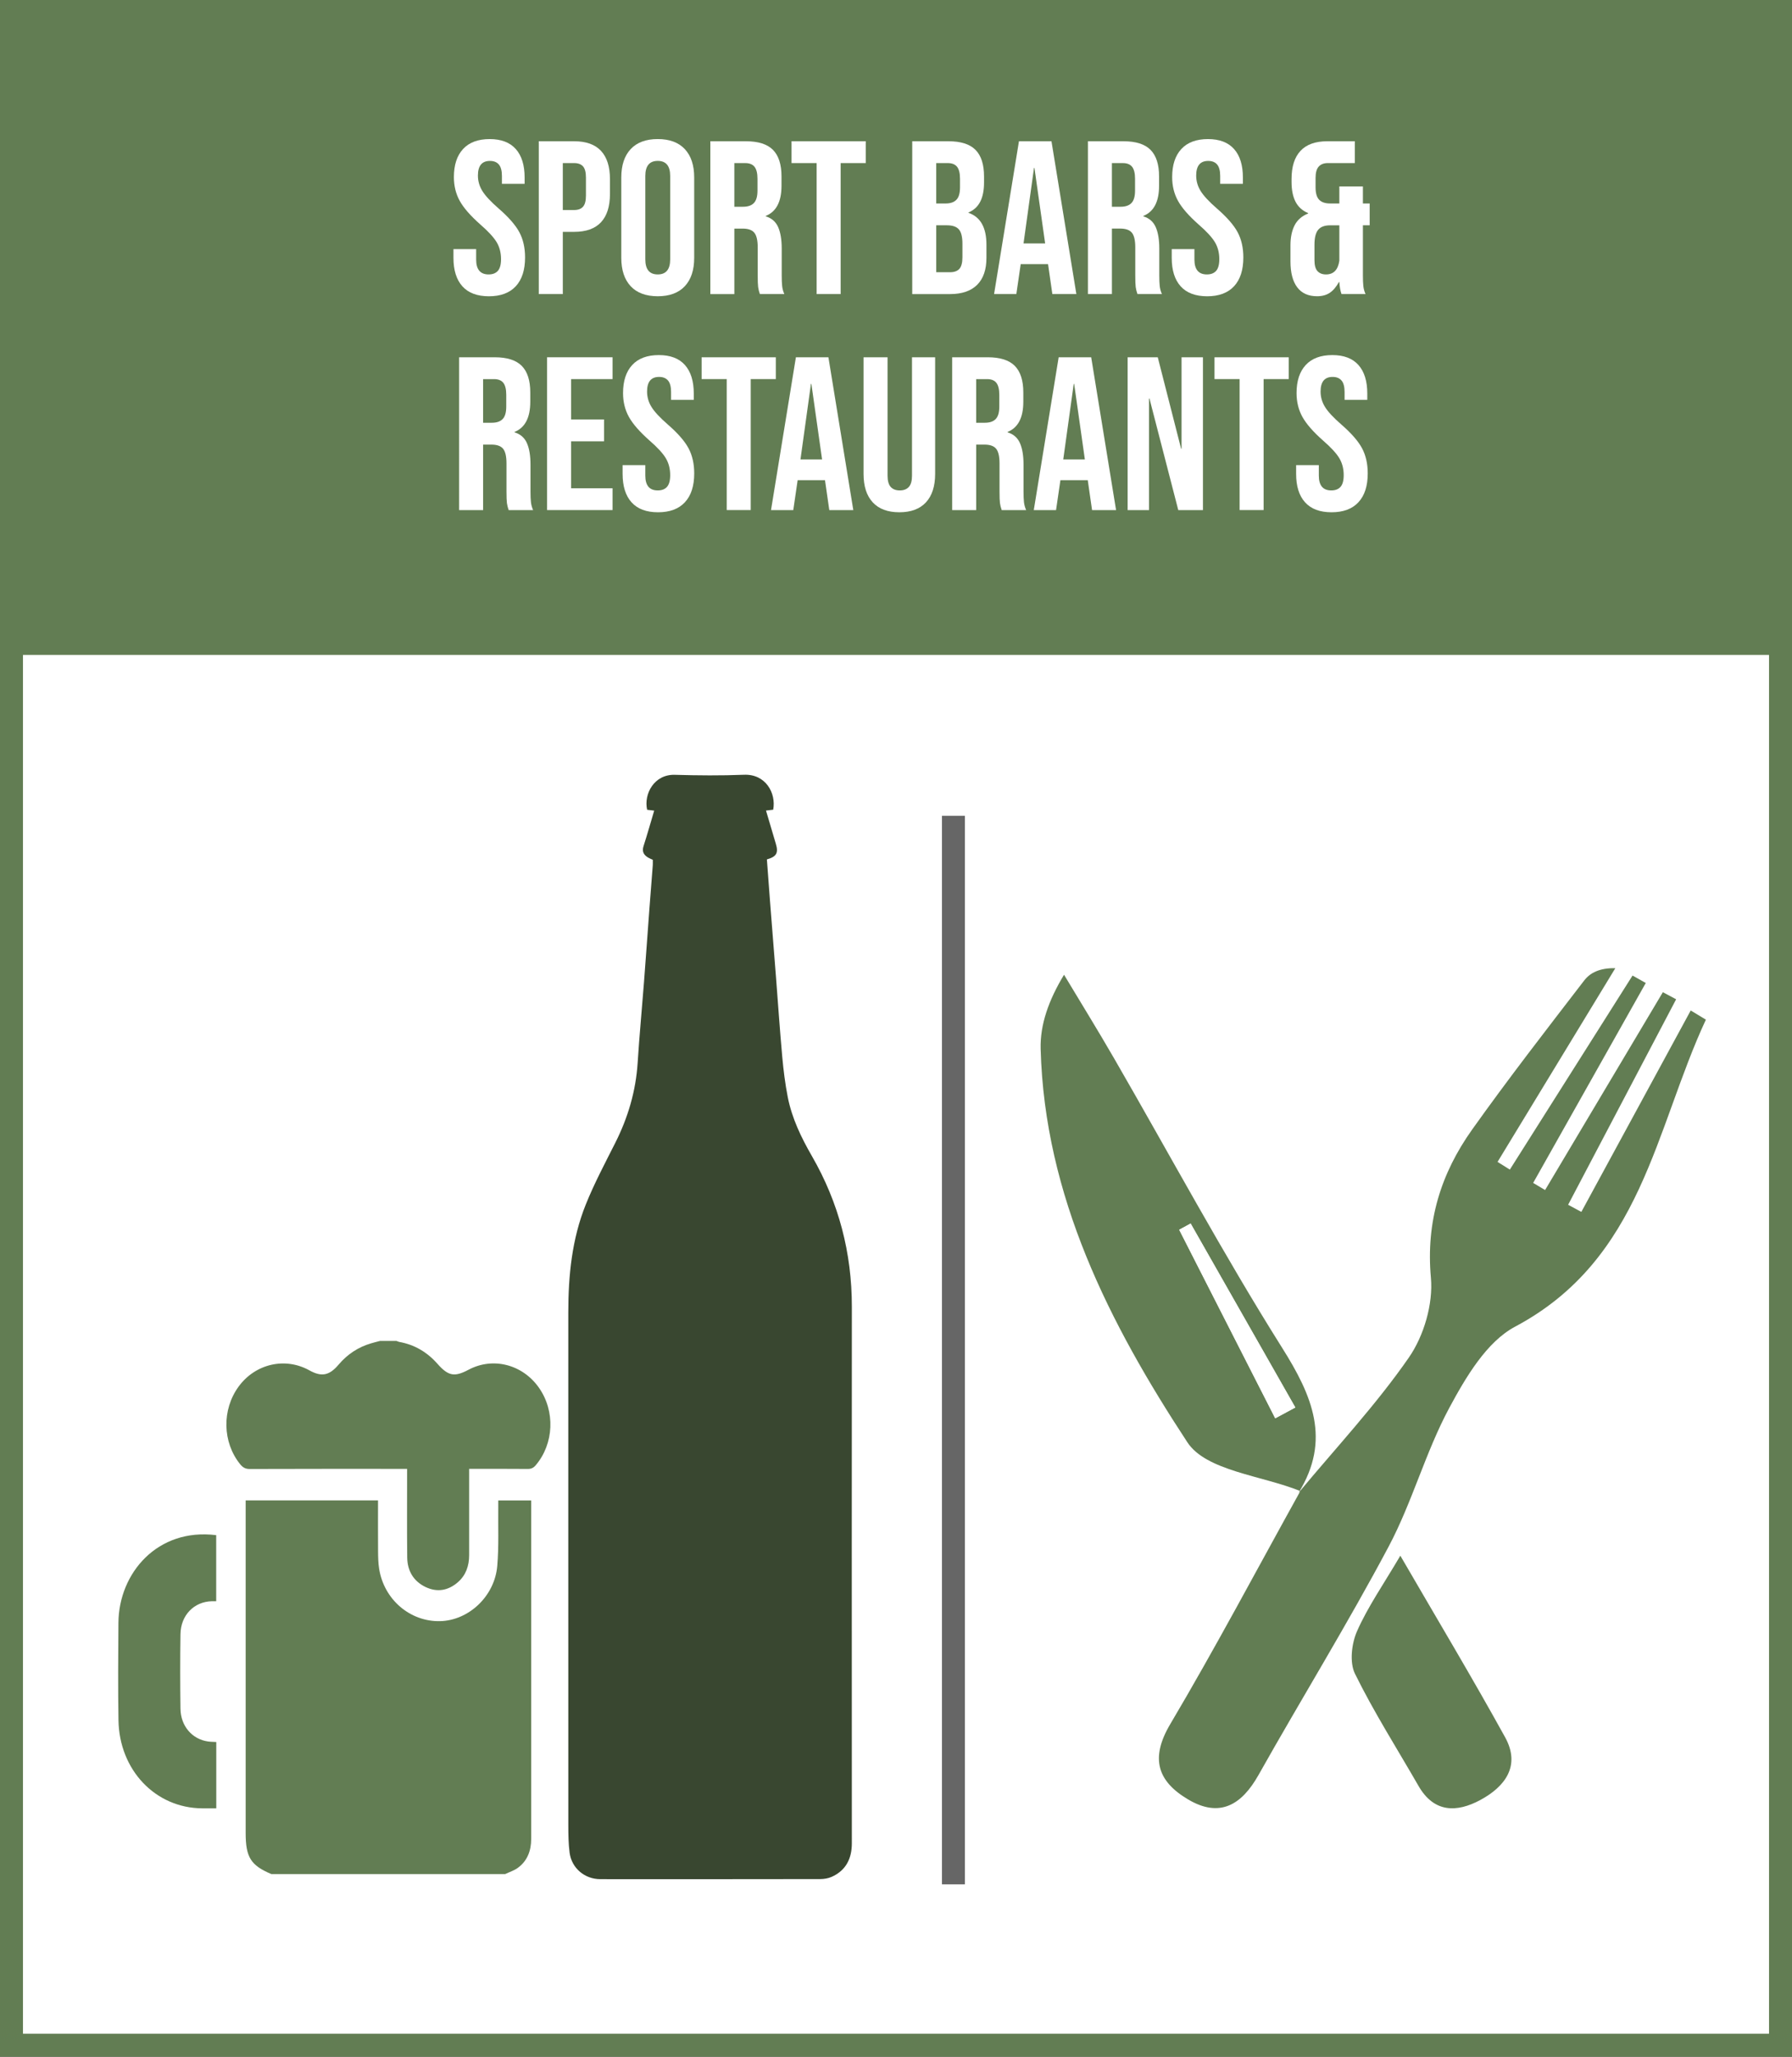 <?xml version="1.0" encoding="utf-8"?>
<!-- Generator: Adobe Illustrator 16.0.0, SVG Export Plug-In . SVG Version: 6.00 Build 0)  -->
<!DOCTYPE svg PUBLIC "-//W3C//DTD SVG 1.1//EN" "http://www.w3.org/Graphics/SVG/1.1/DTD/svg11.dtd">
<svg version="1.1" id="Layer_1" xmlns="http://www.w3.org/2000/svg" xmlns:xlink="http://www.w3.org/1999/xlink" x="0px" y="0px"
	 width="156px" height="179px" viewBox="0 0 156 179" enable-background="new 0 0 156 179" xml:space="preserve">
<rect x="0" y="0" width="156" height="179" fill="#333333" stroke="none"/>
<path fill-rule="evenodd" clip-rule="evenodd" d="M87.09,158.654"/>
<rect x="1" y="1" fill-rule="evenodd" clip-rule="evenodd" fill="#FFFFFF" stroke="#627D53" stroke-width="2" stroke-miterlimit="10" width="154" height="177"/>
<rect x="1" y="1" fill-rule="evenodd" clip-rule="evenodd" fill="#627D53" width="154" height="56"/>
<g>
	<path fill="#FFFFFF" d="M40.254,24.92c-0.52-0.577-0.779-1.403-0.779-2.48v-0.76h1.976v0.912c0,0.861,0.361,1.292,1.083,1.292
		c0.354,0,0.624-0.104,0.808-0.313c0.183-0.209,0.275-0.548,0.275-1.017c0-0.558-0.127-1.048-0.38-1.473
		c-0.254-0.424-0.722-0.934-1.406-1.529c-0.861-0.76-1.463-1.446-1.805-2.062c-0.342-0.614-0.513-1.308-0.513-2.08
		c0-1.052,0.266-1.865,0.798-2.441c0.532-0.576,1.305-0.865,2.318-0.865c1,0,1.758,0.289,2.271,0.865
		c0.513,0.576,0.77,1.402,0.77,2.479v0.551h-1.976v-0.684c0-0.455-0.089-0.788-0.266-0.997c-0.178-0.209-0.437-0.313-0.779-0.313
		c-0.697,0-1.045,0.424-1.045,1.273c0,0.48,0.13,0.93,0.39,1.349c0.259,0.418,0.731,0.925,1.416,1.52
		c0.874,0.761,1.476,1.45,1.805,2.071c0.33,0.621,0.494,1.35,0.494,2.186c0,1.089-0.269,1.925-0.808,2.508
		c-0.538,0.582-1.32,0.873-2.346,0.873C41.54,25.783,40.773,25.496,40.254,24.92z"/>
	<path fill="#FFFFFF" d="M46.904,12.294h3.078c1.039,0,1.817,0.278,2.337,0.836s0.779,1.374,0.779,2.45v1.312
		c0,1.077-0.26,1.894-0.779,2.451s-1.298,0.836-2.337,0.836h-0.988v5.415h-2.09V12.294z M49.982,18.279
		c0.342,0,0.599-0.096,0.77-0.285c0.171-0.19,0.256-0.514,0.256-0.969v-1.578c0-0.455-0.085-0.778-0.256-0.969
		c-0.171-0.189-0.427-0.285-0.77-0.285h-0.988v4.086H49.982z"/>
	<path fill="#FFFFFF" d="M54.903,24.91c-0.544-0.583-0.817-1.406-0.817-2.471v-6.992c0-1.063,0.272-1.887,0.817-2.47
		c0.544-0.582,1.33-0.874,2.356-0.874c1.026,0,1.812,0.292,2.356,0.874c0.545,0.583,0.817,1.406,0.817,2.47v6.992
		c0,1.064-0.272,1.888-0.817,2.471c-0.544,0.582-1.33,0.873-2.356,0.873C56.233,25.783,55.447,25.492,54.903,24.91z M58.342,22.572
		v-7.258c0-0.873-0.361-1.311-1.083-1.311c-0.722,0-1.083,0.438-1.083,1.311v7.258c0,0.875,0.361,1.312,1.083,1.312
		C57.981,23.884,58.342,23.447,58.342,22.572z"/>
	<path fill="#FFFFFF" d="M61.838,12.294h3.097c1.077,0,1.862,0.25,2.356,0.751c0.494,0.5,0.741,1.27,0.741,2.308v0.817
		c0,1.381-0.456,2.254-1.368,2.622v0.038c0.506,0.152,0.865,0.463,1.074,0.931c0.209,0.469,0.313,1.096,0.313,1.881v2.337
		c0,0.381,0.012,0.688,0.038,0.922s0.089,0.465,0.19,0.693h-2.128c-0.076-0.215-0.126-0.418-0.152-0.607
		c-0.025-0.19-0.038-0.533-0.038-1.026v-2.433c0-0.607-0.098-1.031-0.294-1.272s-0.535-0.361-1.017-0.361h-0.722v5.7h-2.09V12.294z
		 M64.688,17.994c0.418,0,0.731-0.107,0.94-0.323s0.313-0.576,0.313-1.083v-1.026c0-0.481-0.085-0.829-0.256-1.045
		c-0.171-0.215-0.44-0.323-0.808-0.323h-0.95v3.801H64.688z"/>
	<path fill="#FFFFFF" d="M71.091,14.193h-2.185v-1.899h6.46v1.899h-2.185v11.4h-2.09V14.193z"/>
	<path fill="#FFFFFF" d="M79.413,12.294h3.154c1.076,0,1.862,0.25,2.356,0.751c0.494,0.5,0.741,1.27,0.741,2.308v0.532
		c0,0.684-0.111,1.242-0.333,1.672c-0.222,0.431-0.56,0.741-1.016,0.932v0.037c1.038,0.355,1.558,1.279,1.558,2.774v1.14
		c0,1.026-0.269,1.809-0.807,2.347c-0.539,0.538-1.327,0.808-2.366,0.808h-3.287V12.294z M82.32,17.709
		c0.418,0,0.731-0.107,0.94-0.323s0.313-0.576,0.313-1.083v-0.741c0-0.481-0.085-0.829-0.256-1.045
		c-0.171-0.215-0.44-0.323-0.808-0.323h-1.007v3.516H82.32z M82.7,23.693c0.367,0,0.64-0.098,0.817-0.294s0.266-0.535,0.266-1.017
		v-1.159c0-0.608-0.104-1.028-0.313-1.263s-0.554-0.352-1.036-0.352h-0.931v4.084H82.7z"/>
	<path fill="#FFFFFF" d="M88.704,12.294h2.831l2.166,13.3h-2.09l-0.38-2.641v0.037h-2.375l-0.38,2.604h-1.938L88.704,12.294z
		 M90.983,21.186l-0.931-6.574h-0.038l-0.912,6.574H90.983z"/>
	<path fill="#FFFFFF" d="M94.707,12.294h3.097c1.077,0,1.862,0.25,2.356,0.751c0.494,0.5,0.741,1.27,0.741,2.308v0.817
		c0,1.381-0.456,2.254-1.368,2.622v0.038c0.506,0.152,0.865,0.463,1.074,0.931c0.209,0.469,0.313,1.096,0.313,1.881v2.337
		c0,0.381,0.012,0.688,0.038,0.922s0.089,0.465,0.19,0.693H99.02c-0.076-0.215-0.126-0.418-0.152-0.607
		c-0.025-0.19-0.038-0.533-0.038-1.026v-2.433c0-0.607-0.098-1.031-0.294-1.272S98,19.894,97.519,19.894h-0.722v5.7h-2.09V12.294z
		 M97.557,17.994c0.418,0,0.731-0.107,0.94-0.323s0.313-0.576,0.313-1.083v-1.026c0-0.481-0.085-0.829-0.256-1.045
		c-0.171-0.215-0.44-0.323-0.808-0.323h-0.95v3.801H97.557z"/>
	<path fill="#FFFFFF" d="M102.782,24.92c-0.52-0.577-0.779-1.403-0.779-2.48v-0.76h1.976v0.912c0,0.861,0.361,1.292,1.083,1.292
		c0.354,0,0.624-0.104,0.808-0.313c0.183-0.209,0.275-0.548,0.275-1.017c0-0.558-0.127-1.048-0.38-1.473
		c-0.254-0.424-0.722-0.934-1.406-1.529c-0.861-0.76-1.463-1.446-1.805-2.062c-0.342-0.614-0.513-1.308-0.513-2.08
		c0-1.052,0.266-1.865,0.798-2.441c0.532-0.576,1.305-0.865,2.318-0.865c1,0,1.758,0.289,2.271,0.865
		c0.513,0.576,0.77,1.402,0.77,2.479v0.551h-1.976v-0.684c0-0.455-0.089-0.788-0.266-0.997c-0.178-0.209-0.437-0.313-0.779-0.313
		c-0.697,0-1.045,0.424-1.045,1.273c0,0.48,0.13,0.93,0.39,1.349c0.259,0.418,0.731,0.925,1.416,1.52
		c0.874,0.761,1.476,1.45,1.805,2.071c0.33,0.621,0.494,1.35,0.494,2.186c0,1.089-0.269,1.925-0.808,2.508
		c-0.538,0.582-1.32,0.873-2.346,0.873C104.068,25.783,103.302,25.496,102.782,24.92z"/>
	<path fill="#FFFFFF" d="M112.928,25.005c-0.393-0.52-0.589-1.272-0.589-2.261v-1.387c0-0.697,0.12-1.279,0.361-1.748
		s0.633-0.811,1.178-1.027v-0.037c-0.494-0.203-0.858-0.529-1.093-0.979s-0.351-1.029-0.351-1.738V15.58
		c0-1.076,0.259-1.893,0.779-2.45c0.519-0.558,1.298-0.836,2.337-0.836h2.394v1.899h-2.356c-0.342,0-0.605,0.102-0.789,0.305
		s-0.275,0.531-0.275,0.988v0.816c0,0.507,0.104,0.867,0.313,1.083s0.522,0.323,0.94,0.323h0.817v-1.482h2.052v1.482h0.589v1.9
		h-0.589v4.369c0,0.381,0.012,0.688,0.038,0.922c0.025,0.234,0.088,0.465,0.19,0.693h-2.09c-0.102-0.278-0.165-0.627-0.19-1.045
		h-0.038c-0.228,0.418-0.491,0.729-0.788,0.932c-0.298,0.201-0.668,0.303-1.112,0.303C113.897,25.783,113.32,25.524,112.928,25.005z
		 M116.595,22.687v-3.077h-0.798c-0.481,0-0.83,0.129-1.045,0.389c-0.216,0.26-0.323,0.693-0.323,1.302v1.349
		c0,0.443,0.089,0.76,0.266,0.95s0.424,0.285,0.741,0.285C116.094,23.884,116.481,23.484,116.595,22.687z"/>
	<path fill="#FFFFFF" d="M39.968,31.094h3.097c1.077,0,1.862,0.25,2.356,0.75c0.494,0.501,0.741,1.271,0.741,2.309v0.817
		c0,1.38-0.456,2.255-1.368,2.622v0.037c0.506,0.152,0.865,0.463,1.074,0.932s0.313,1.096,0.313,1.881v2.337
		c0,0.38,0.012,0.688,0.038,0.922s0.089,0.466,0.19,0.693h-2.128c-0.076-0.216-0.126-0.418-0.152-0.608
		c-0.025-0.189-0.038-0.531-0.038-1.025v-2.432c0-0.608-0.098-1.033-0.294-1.273s-0.535-0.361-1.017-0.361h-0.722v5.7h-2.09V31.094z
		 M42.818,36.793c0.418,0,0.731-0.107,0.94-0.322s0.313-0.576,0.313-1.083v-1.026c0-0.48-0.085-0.829-0.256-1.045
		c-0.171-0.215-0.44-0.322-0.808-0.322h-0.95v3.799H42.818z"/>
	<path fill="#FFFFFF" d="M47.625,31.094h5.7v1.9h-3.61v3.515h2.869v1.899h-2.869v4.086h3.61v1.899h-5.7V31.094z"/>
	<path fill="#FFFFFF" d="M54.979,43.719c-0.52-0.576-0.779-1.402-0.779-2.479v-0.761h1.976v0.912c0,0.861,0.361,1.292,1.083,1.292
		c0.354,0,0.624-0.104,0.808-0.313c0.183-0.209,0.275-0.548,0.275-1.017c0-0.557-0.127-1.048-0.38-1.473
		c-0.254-0.424-0.722-0.934-1.406-1.529c-0.861-0.76-1.463-1.447-1.805-2.062c-0.342-0.614-0.513-1.308-0.513-2.081
		c0-1.051,0.266-1.864,0.798-2.441c0.532-0.576,1.305-0.864,2.318-0.864c1,0,1.758,0.288,2.271,0.864
		c0.513,0.577,0.77,1.403,0.77,2.48v0.551h-1.976v-0.684c0-0.457-0.089-0.789-0.266-0.998c-0.178-0.209-0.437-0.313-0.779-0.313
		c-0.697,0-1.045,0.425-1.045,1.272c0,0.482,0.13,0.932,0.39,1.35c0.259,0.418,0.731,0.924,1.416,1.52
		c0.874,0.76,1.476,1.451,1.805,2.071c0.33,0.62,0.494,1.349,0.494,2.185c0,1.09-0.269,1.926-0.808,2.508
		c-0.538,0.584-1.32,0.875-2.346,0.875C56.264,44.584,55.498,44.295,54.979,43.719z"/>
	<path fill="#FFFFFF" d="M63.263,32.994h-2.185v-1.9h6.46v1.9h-2.185v11.399h-2.09V32.994z"/>
	<path fill="#FFFFFF" d="M69.286,31.094h2.831l2.166,13.3h-2.09l-0.38-2.642v0.039h-2.375l-0.38,2.603H67.12L69.286,31.094z
		 M71.565,39.985l-0.931-6.573h-0.038l-0.912,6.573H71.565z"/>
	<path fill="#FFFFFF" d="M75.973,43.719c-0.532-0.576-0.798-1.402-0.798-2.479V31.094h2.09v10.298c0,0.456,0.092,0.786,0.275,0.987
		c0.184,0.203,0.447,0.305,0.789,0.305c0.342,0,0.605-0.102,0.789-0.305c0.184-0.201,0.275-0.531,0.275-0.987V31.094h2.014V41.24
		c0,1.076-0.266,1.902-0.798,2.479c-0.532,0.576-1.305,0.865-2.318,0.865S76.505,44.295,75.973,43.719z"/>
	<path fill="#FFFFFF" d="M82.889,31.094h3.097c1.077,0,1.862,0.25,2.356,0.75c0.494,0.501,0.741,1.271,0.741,2.309v0.817
		c0,1.38-0.456,2.255-1.368,2.622v0.037c0.506,0.152,0.865,0.463,1.074,0.932s0.313,1.096,0.313,1.881v2.337
		c0,0.38,0.012,0.688,0.038,0.922s0.089,0.466,0.19,0.693h-2.128c-0.076-0.216-0.126-0.418-0.152-0.608
		c-0.025-0.189-0.038-0.531-0.038-1.025v-2.432c0-0.608-0.098-1.033-0.294-1.273s-0.535-0.361-1.017-0.361h-0.722v5.7h-2.09V31.094z
		 M85.739,36.793c0.418,0,0.731-0.107,0.94-0.322s0.313-0.576,0.313-1.083v-1.026c0-0.48-0.085-0.829-0.256-1.045
		c-0.171-0.215-0.44-0.322-0.808-0.322h-0.95v3.799H85.739z"/>
	<path fill="#FFFFFF" d="M92.161,31.094h2.831l2.166,13.3h-2.09l-0.38-2.642v0.039h-2.375l-0.38,2.603h-1.938L92.161,31.094z
		 M94.441,39.985l-0.931-6.573h-0.038l-0.912,6.573H94.441z"/>
	<path fill="#FFFFFF" d="M98.165,31.094h2.622l2.033,7.961h0.038v-7.961h1.862v13.3h-2.147l-2.508-9.709h-0.038v9.709h-1.862V31.094
		z"/>
	<path fill="#FFFFFF" d="M107.912,32.994h-2.185v-1.9h6.46v1.9h-2.185v11.399h-2.09V32.994z"/>
	<path fill="#FFFFFF" d="M113.611,43.719c-0.52-0.576-0.779-1.402-0.779-2.479v-0.761h1.976v0.912c0,0.861,0.361,1.292,1.083,1.292
		c0.354,0,0.624-0.104,0.808-0.313c0.183-0.209,0.275-0.548,0.275-1.017c0-0.557-0.127-1.048-0.38-1.473
		c-0.254-0.424-0.722-0.934-1.406-1.529c-0.861-0.76-1.463-1.447-1.805-2.062c-0.342-0.614-0.513-1.308-0.513-2.081
		c0-1.051,0.266-1.864,0.798-2.441c0.532-0.576,1.305-0.864,2.318-0.864c1,0,1.758,0.288,2.271,0.864
		c0.513,0.577,0.77,1.403,0.77,2.48v0.551h-1.976v-0.684c0-0.457-0.089-0.789-0.266-0.998c-0.178-0.209-0.437-0.313-0.779-0.313
		c-0.697,0-1.045,0.425-1.045,1.272c0,0.482,0.13,0.932,0.39,1.35c0.259,0.418,0.731,0.924,1.416,1.52
		c0.874,0.76,1.476,1.451,1.805,2.071c0.33,0.62,0.494,1.349,0.494,2.185c0,1.09-0.269,1.926-0.808,2.508
		c-0.538,0.584-1.32,0.875-2.346,0.875C114.897,44.584,114.131,44.295,113.611,43.719z"/>
</g>
<g>
	<line fill="none" stroke="#666666" stroke-width="2" stroke-miterlimit="10" x1="83" y1="71" x2="83" y2="164"/>
	<g>
		<path fill-rule="evenodd" clip-rule="evenodd" fill="#627D53" d="M113.06,129.902c3.231-3.891,6.713-7.605,9.583-11.747
			c1.312-1.888,2.127-4.676,1.922-6.944c-0.443-4.892,0.869-9.082,3.593-12.908c3.134-4.404,6.452-8.679,9.751-12.967
			c0.513-0.669,1.339-1.098,2.711-1.073c-3.417,5.623-6.836,11.242-10.253,16.861c0.356,0.225,0.713,0.444,1.07,0.669
			c3.561-5.63,7.12-11.259,10.682-16.889c0.384,0.214,0.768,0.432,1.151,0.648c-3.268,5.799-6.534,11.599-9.803,17.401
			c0.347,0.207,0.693,0.41,1.039,0.618c3.418-5.738,6.835-11.479,10.252-17.218c0.386,0.203,0.771,0.41,1.156,0.617
			c-3.135,5.959-6.271,11.922-9.404,17.884c0.384,0.207,0.769,0.414,1.152,0.621c3.173-5.844,6.347-11.687,9.521-17.53
			c0.439,0.266,0.879,0.533,1.32,0.798c-4.434,9.521-5.56,20.848-16.607,26.719c-2.487,1.32-4.307,4.424-5.736,7.079
			c-2.069,3.854-3.222,8.199-5.273,12.06c-3.58,6.736-7.59,13.239-11.333,19.887c-1.471,2.611-3.377,3.745-6.119,2.126
			c-2.66-1.572-3.332-3.569-1.562-6.557c3.947-6.662,7.571-13.514,11.327-20.287L113.06,129.902z"/>
		<path fill-rule="evenodd" clip-rule="evenodd" fill="#627D53" d="M113.199,129.771c-3.365-1.361-8.201-1.752-9.836-4.248
			c-6.785-10.342-12.428-21.403-12.771-34.238c-0.055-2.099,0.688-4.224,2.036-6.451c1.457,2.428,2.948,4.835,4.363,7.287
			c4.859,8.409,9.461,16.979,14.629,25.192c2.641,4.194,4.259,8.007,1.436,12.59C113.06,129.902,113.199,129.771,113.199,129.771z
			 M103.649,106.485c-0.331,0.18-0.663,0.363-0.995,0.543c2.786,5.47,5.574,10.939,8.359,16.41c0.582-0.316,1.166-0.629,1.749-0.941
			C109.726,117.16,106.688,111.822,103.649,106.485z"/>
		<path fill-rule="evenodd" clip-rule="evenodd" fill="#627D53" d="M121.904,135.396c3.195,5.507,6.254,10.604,9.123,15.805
			c1.372,2.486-0.012,4.303-2.172,5.464c-2.033,1.09-4.016,1.12-5.367-1.229c-1.865-3.242-3.883-6.413-5.533-9.765
			c-0.488-0.988-0.295-2.632,0.182-3.711C119.081,139.827,120.443,137.882,121.904,135.396z"/>
		<path fill-rule="evenodd" clip-rule="evenodd" fill="#FFFFFF" d="M103.649,106.485c3.038,5.337,6.076,10.675,9.113,16.012
			c-0.583,0.313-1.167,0.625-1.749,0.941c-2.785-5.471-5.573-10.94-8.359-16.41C102.986,106.849,103.318,106.665,103.649,106.485z"
			/>
	</g>
	<g>
		<path fill-rule="evenodd" clip-rule="evenodd" fill="#394730" d="M56.828,74.83c-0.146-0.069-0.292-0.123-0.423-0.202
			c-0.375-0.23-0.532-0.528-0.383-0.988c0.325-1.014,0.614-2.036,0.928-3.09c-0.237-0.027-0.431-0.052-0.616-0.074
			c-0.307-1.371,0.611-3.093,2.408-3.042c2.009,0.057,4.024,0.076,6.031-0.005c1.869-0.076,2.807,1.587,2.537,3.041
			c-0.184,0.022-0.38,0.045-0.628,0.074c0.291,0.982,0.572,1.94,0.858,2.896c0.237,0.791,0.063,1.119-0.78,1.357
			c0.088,1.188,0.173,2.389,0.268,3.587c0.172,2.223,0.352,4.445,0.525,6.668c0.18,2.301,0.334,4.603,0.542,6.9
			c0.108,1.185,0.253,2.371,0.483,3.538c0.361,1.833,1.17,3.513,2.095,5.116c2.347,4.066,3.486,8.438,3.483,13.122
			c-0.004,6.959-0.007,13.918-0.007,20.878c0,8.609,0.01,17.217,0.006,25.827c-0.001,1.309-0.505,2.358-1.758,2.914
			c-0.305,0.136-0.667,0.194-1.004,0.194c-6.378,0.012-12.757,0.01-19.135,0.007c-1.356-0.001-2.499-0.956-2.673-2.308
			c-0.102-0.789-0.111-1.594-0.112-2.392c-0.007-8.985-0.004-17.972-0.003-26.958c0-5.891-0.001-11.781,0.001-17.671
			c0.001-3.209,0.316-6.383,1.519-9.379c0.739-1.843,1.68-3.608,2.575-5.384c1.108-2.201,1.788-4.504,1.945-6.971
			c0.148-2.319,0.369-4.632,0.547-6.949c0.165-2.144,0.314-4.289,0.475-6.434c0.095-1.269,0.199-2.536,0.294-3.805
			C56.838,75.145,56.828,74.991,56.828,74.83z"/>
	</g>
	<g>
		<path fill-rule="evenodd" clip-rule="evenodd" fill="#627D53" d="M43.979,163.104c0.369-0.177,0.771-0.301,1.1-0.54
			c0.818-0.597,1.164-1.477,1.163-2.526c-0.002-3.473,0-6.945,0-10.418c0-6.16,0-12.32,0-18.479c0-0.178,0-0.354,0-0.556
			c-0.969,0-1.89,0-2.866,0c0,0.187,0.002,0.361,0,0.537c-0.021,1.72,0.056,3.449-0.087,5.158c-0.221,2.642-2.485,4.754-4.976,4.812
			c-2.618,0.061-4.893-1.887-5.31-4.572c-0.076-0.487-0.087-0.99-0.091-1.486c-0.011-1.476-0.004-2.95-0.004-4.45
			c-3.853,0-7.66,0-11.522,0c0,0.218,0,0.425,0,0.632c0,9.436,0,18.872,0,28.309c0,2.117,0.44,2.821,2.239,3.581
			C30.408,163.104,37.193,163.104,43.979,163.104z"/>
		<path fill-rule="evenodd" clip-rule="evenodd" fill="#627D53" d="M33.083,116.705c-0.256,0.067-0.513,0.13-0.768,0.205
			c-1.113,0.326-2.063,0.941-2.841,1.859c-0.807,0.953-1.48,1.086-2.543,0.495c-2.11-1.172-4.706-0.576-6.16,1.415
			c-1.47,2.012-1.408,4.853,0.138,6.759c0.227,0.279,0.459,0.414,0.825,0.412c4.39-0.016,8.781-0.011,13.171-0.011
			c0.165,0,0.33,0,0.535,0c0,0.214,0,0.376,0,0.538c0,2.387-0.015,4.771,0.009,7.157c0.011,1.194,0.559,2.079,1.57,2.575
			c1.012,0.495,1.984,0.342,2.845-0.409c0.689-0.6,0.978-1.414,0.977-2.356c-0.001-2.295,0-4.59,0-6.885c0-0.182,0-0.361,0-0.62
			c0.163,0,0.31,0,0.457,0c1.548,0,3.096-0.007,4.644,0.007c0.292,0.003,0.496-0.088,0.693-0.32c1.592-1.876,1.715-4.706,0.28-6.751
			c-1.427-2.034-4.007-2.692-6.127-1.563c-1.233,0.656-1.767,0.547-2.711-0.522c-0.91-1.029-2.017-1.669-3.326-1.901
			c-0.08-0.015-0.155-0.056-0.233-0.084C34.04,116.705,33.562,116.705,33.083,116.705z"/>
		<path fill-rule="evenodd" clip-rule="evenodd" fill="#627D53" d="M18.828,157.384c0-1.949,0-3.846,0-5.773
			c-0.248-0.015-0.485-0.012-0.717-0.045c-1.391-0.199-2.381-1.345-2.401-2.861c-0.028-2.159-0.032-4.319,0.001-6.479
			c0.025-1.657,1.188-2.836,2.744-2.867c0.112-0.002,0.223,0,0.366,0c0-1.936,0-3.845,0-5.751c-5.101-0.639-8.476,3.285-8.512,7.626
			c-0.023,2.823-0.04,5.648,0.004,8.472c0.067,4.354,3.221,7.651,7.283,7.678C17.989,157.386,18.382,157.384,18.828,157.384z"/>
	</g>
</g>
</svg>
